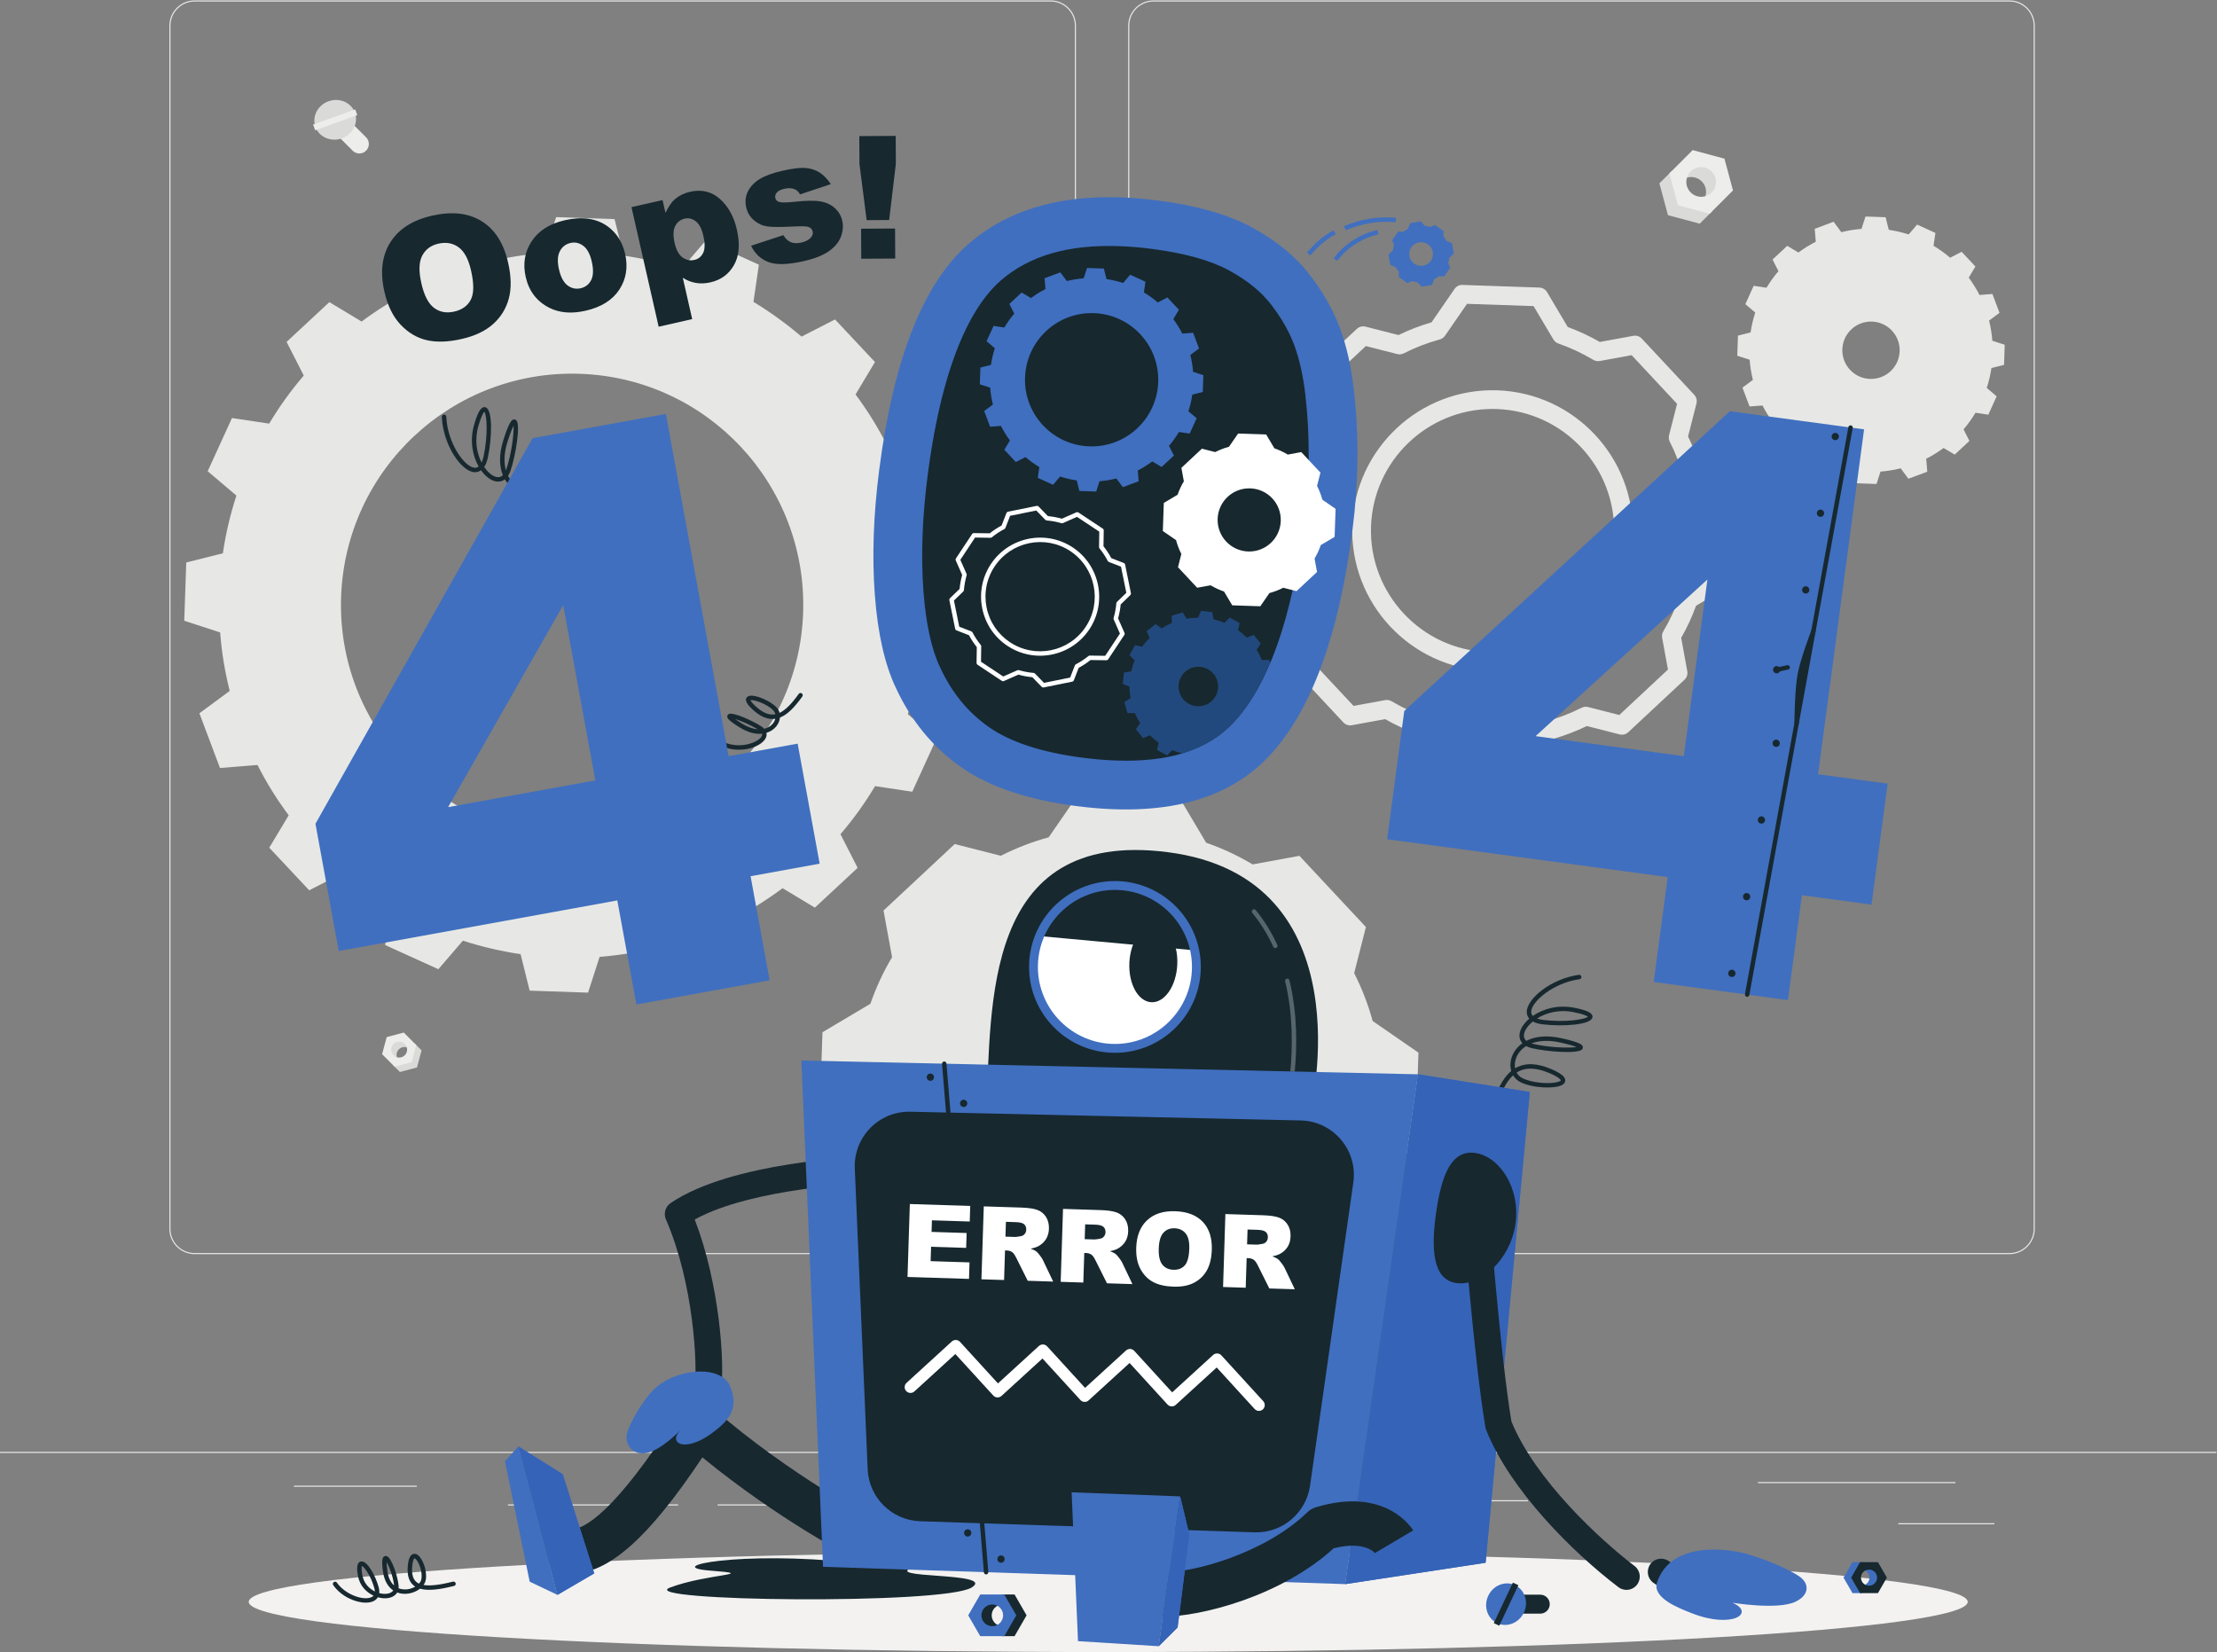 <?xml version="1.0" encoding="UTF-8" standalone="no"?>
<svg
   xmlns:dc="http://purl.org/dc/elements/1.1/"
   xmlns:cc="http://creativecommons.org/ns#"
   xmlns:rdf="http://www.w3.org/1999/02/22-rdf-syntax-ns#"
   xmlns:svg="http://www.w3.org/2000/svg"
   xmlns="http://www.w3.org/2000/svg"
   xmlns:sodipodi="http://sodipodi.sourceforge.net/DTD/sodipodi-0.dtd"
   xmlns:inkscape="http://www.inkscape.org/namespaces/inkscape"
   version="1.1"
   id="svg2"
   xml:space="preserve"
   width="666.667"
   height="496.813"
   viewBox="0 0 666.667 496.813"
   sodipodi:docname="3828536.eps"><rect x="0" y="0" width="666.667" height="496.813" fill="#808080" stroke="none"/><defs
     id="defs6" /><sodipodi:namedview
     pagecolor="#ffffff"
     bordercolor="#666666"
     borderopacity="1"
     objecttolerance="10"
     gridtolerance="10"
     guidetolerance="10"
     inkscape:pageopacity="0"
     inkscape:pageshadow="2"
     inkscape:window-width="640"
     inkscape:window-height="480"
     id="namedview4" /><g
     id="g10"
     inkscape:groupmode="layer"
     inkscape:label="ink_ext_XXXXXX"
     transform="matrix(1.333,0,0,-1.333,0,496.813)"><g
       id="g12"
       transform="scale(0.1)"><path
         d="m 0,449.129 h 5000 v 2.5 H 0 Z"
         style="fill:#e7e8e5;fill-opacity:1;fill-rule:nonzero;stroke:none"
         id="path14" /><path
         d="m 4282.22,290.672 h 216.79 v -2.5 h -216.79 v 2.5"
         style="fill:#e7e8e5;fill-opacity:1;fill-rule:nonzero;stroke:none"
         id="path16" /><path
         d="m 3105.58,340.059 h 341.09 v 2.5 h -341.09 z"
         style="fill:#e7e8e5;fill-opacity:1;fill-rule:nonzero;stroke:none"
         id="path18" /><path
         d="m 3965.86,383.539 h 445.25 v -2.5 h -445.25 v 2.5"
         style="fill:#e7e8e5;fill-opacity:1;fill-rule:nonzero;stroke:none"
         id="path20" /><path
         d="m 1730.14,330.621 h -111.37 v 2.5 h 111.37 v -2.5"
         style="fill:#e7e8e5;fill-opacity:1;fill-rule:nonzero;stroke:none"
         id="path22" /><path
         d="m 1145.85,330.621 h 383.879 v 2.5 H 1145.85 Z"
         style="fill:#e7e8e5;fill-opacity:1;fill-rule:nonzero;stroke:none"
         id="path24" /><path
         d="M 940.02,372.84 H 663.066 v 2.5 H 940.02 v -2.5"
         style="fill:#e7e8e5;fill-opacity:1;fill-rule:nonzero;stroke:none"
         id="path26" /><path
         d="m 439.148,3723.59 c -30.093,0 -54.578,-24.49 -54.578,-54.57 V 954.699 c 0,-30.097 24.485,-54.578 54.578,-54.578 H 2370.14 c 30.08,0 54.57,24.481 54.57,54.578 V 3669.02 c 0,30.08 -24.49,54.57 -54.57,54.57 z M 2370.14,897.621 H 439.148 c -31.472,0 -57.078,25.598 -57.078,57.078 V 3669.02 c 0,31.46 25.606,57.07 57.078,57.07 H 2370.14 c 31.46,0 57.07,-25.61 57.07,-57.07 V 954.699 c 0,-31.48 -25.61,-57.078 -57.07,-57.078"
         style="fill:#e7e8e5;fill-opacity:1;fill-rule:nonzero;stroke:none"
         id="path28" /><path
         d="m 2602.12,3723.59 c -30.09,0 -54.57,-24.49 -54.57,-54.57 V 954.699 c 0,-30.097 24.48,-54.578 54.57,-54.578 h 1930.99 c 30.09,0 54.58,24.481 54.58,54.578 V 3669.02 c 0,30.08 -24.49,54.57 -54.58,54.57 H 2602.12 M 4533.11,897.621 H 2602.12 c -31.47,0 -57.07,25.598 -57.07,57.078 V 3669.02 c 0,31.46 25.6,57.07 57.07,57.07 h 1930.99 c 31.47,0 57.08,-25.61 57.08,-57.07 V 954.699 c 0,-31.48 -25.61,-57.078 -57.08,-57.078"
         style="fill:#e7e8e5;fill-opacity:1;fill-rule:nonzero;stroke:none"
         id="path30" /><path
         d="m 1272.76,1841.12 c -287.78,9.87 -513.127,251.21 -503.272,539 9.875,288.12 251.212,513.45 538.992,503.6 287.78,-9.86 513.14,-251.19 503.26,-539.31 -9.86,-287.8 -251.2,-513.14 -538.98,-503.29 z m 887.97,425.72 4.5,131.4 -80.68,26.36 c -3.32,44.9 -10.82,89.24 -21.51,131.96 l 68.38,50.42 -46.45,123.43 -84.58,-6.81 c -20.16,39.92 -43.85,77.88 -70.41,113.5 l 43.82,73.13 -90.09,96.11 -75.61,-38.72 c -34.06,28.94 -69.97,55.17 -108.4,78.35 l 12.25,83.93 -119.98,54.46 -54.97,-64.43 c -41.88,13.59 -85.27,23.75 -130.16,30.49 l -20.45,82.29 -131.75,4.51 -26.02,-80.68 c -45.26,-3.66 -89.24,-10.84 -131.96,-21.52 l -50.78,68.05 -123.423,-46.12 6.824,-84.59 c -39.922,-20.49 -77.879,-44.18 -113.504,-70.74 l -72.781,43.8 -96.457,-89.72 38.711,-75.95 c -28.926,-33.72 -55.16,-69.98 -78.008,-108.42 l -83.918,12.59 -54.789,-119.95 64.762,-54.99 c -13.578,-41.89 -24.109,-85.62 -30.492,-130.18 l -82.637,-20.76 -4.504,-131.42 81.02,-26.38 c 3.308,-45.24 10.832,-89.24 21.515,-131.95 l -68.371,-50.42 46.449,-123.45 84.582,6.84 c 20.161,-39.91 43.852,-77.88 70.403,-113.51 l -43.821,-73.12 90.09,-96.12 75.61,38.73 c 33.722,-28.94 69.968,-55.18 108.398,-78.36 l -12.598,-83.91 119.977,-54.45 55.322,64.41 c 41.88,-13.59 85.27,-23.76 130.17,-30.5 l 20.44,-82.27 131.75,-4.52 26.03,80.69 c 45.25,3.65 89.23,10.82 131.95,21.51 l 50.43,-68.03 123.42,46.11 -6.47,84.56 c 39.93,20.5 77.54,44.21 113.5,70.76 l 72.79,-43.82 96.45,89.74 -38.7,75.95 c 28.92,33.73 55.16,69.98 78,108.42 l 83.92,-12.6 54.79,119.97 -64.77,54.98 c 13.59,41.87 24.1,85.26 30.49,130.17 l 82.3,20.79"
         style="fill:#e7e8e5;fill-opacity:1;fill-rule:nonzero;stroke:none"
         id="path32" /><path
         d="m 4173.41,2892.7 c -24.38,26.11 -22.98,67.05 3.13,91.43 26.15,24.42 67.09,23.01 91.47,-3.1 24.39,-26.12 22.98,-67.05 -3.16,-91.47 -26.11,-24.38 -67.06,-22.98 -91.44,3.14 z m 236.16,-191.31 33.14,30.95 -13.24,26.09 c 10.14,11.76 19.12,24.4 26.93,37.42 l 28.97,-4.37 18.77,41.42 -22.29,18.97 c 4.82,14.63 8.3,29.67 10.51,44.83 l 28.52,7.16 1.47,45.4 -27.88,8.99 c -1.25,15.36 -3.61,30.51 -7.33,45.54 l 23.46,17.48 -15.98,42.53 -29.12,-2.3 c -6.9,13.52 -15,26.59 -24.3,39.18 l 15.08,25.04 -31.03,33.24 -26.02,-13.34 c -11.93,10.14 -24.4,19.12 -37.42,26.93 l 4.21,28.97 -41.34,18.86 -18.96,-22.29 c -14.74,4.73 -29.77,8.21 -44.93,10.43 l -7.07,28.43 -45.4,1.64 -9.08,-27.96 c -15.28,-1.18 -30.51,-3.62 -45.46,-7.42 l -17.39,23.53 -42.61,-15.89 2.38,-29.2 c -13.52,-6.9 -26.75,-15 -39.18,-24.31 l -25.21,15.09 -33.14,-30.95 13.32,-26.19 c -10.22,-11.83 -19.12,-24.4 -26.93,-37.42 l -28.97,4.39 -18.77,-41.44 22.29,-18.95 c -4.81,-14.65 -8.3,-29.69 -10.51,-44.85 l -28.51,-7.14 -1.48,-45.42 27.89,-8.98 c 1.16,-15.28 3.6,-30.52 7.32,-45.55 l -23.53,-17.38 15.98,-42.54 29.19,2.22 c 6.9,-13.53 15,-26.59 24.31,-39.17 l -15.08,-25.05 31.02,-33.23 26.03,13.33 c 11.92,-10.15 24.39,-19.12 37.42,-26.93 l -4.3,-28.89 41.35,-18.85 19.04,22.2 c 14.73,-4.74 29.69,-8.13 44.93,-10.42 l 7.06,-28.44 45.4,-1.63 9.09,27.96 c 15.27,1.16 30.51,3.6 45.45,7.41 l 17.39,-23.54 42.62,15.89 -2.39,29.21 c 13.52,6.9 26.67,14.91 39.18,24.3 l 25.13,-14.99"
         style="fill:#e7e8e5;fill-opacity:1;fill-rule:nonzero;stroke:none"
         id="path34" /><path
         d="m 2515.37,1018.36 c -136.54,4.68 -243.2,119.31 -238.53,255.46 4.67,136.54 118.91,243.21 255.45,238.54 136.55,-4.68 243.22,-118.92 238.54,-255.46 -4.66,-136.16 -118.92,-243.22 -255.46,-238.54 m 684.52,333.9 -103.41,71.41 -0.06,0.25 c -10.22,37.56 -24.34,73.73 -41.59,107.71 l 26.5,103.98 -150,160.65 -105.59,-19.33 c -32.69,19.51 -67.79,36.05 -104.54,48.82 l -0.26,0.08 -64.2,108.1 -219.64,7.53 -71.42,-103.42 -0.41,-0.1 c -37.53,-10.22 -73.65,-24.31 -107.6,-41.53 l -103.93,26.49 -160.64,-150.01 19.29,-105.37 -0.06,-0.1 c -19.92,-33.06 -36.07,-68.17 -48.84,-104.93 l -108.08,-64.17 -7.53,-219.66 103.51,-71.47 c 10.21,-37.83 23.89,-73.91 41.47,-108.178 l 0.02,-0.043 -26.42,-103.668 150,-160.621 104.93,19.199 c 33.12,-19.578 68.26,-36.149 105.46,-48.93 l 0.09,-0.027 64.09,-107.942 219.65,-7.531 71.37,103.34 c 37.97,10.223 74.15,24.32 108.51,41.59 l 0.03,0.019 103.46,-26.367 160.64,149.989 -19.3,105.402 c 19.92,33.07 36.08,68.188 48.85,104.948 l 0.01,0.02 108.12,64.21 7.52,219.66"
         style="fill:#e7e8e5;fill-opacity:1;fill-rule:nonzero;stroke:none"
         id="path36" /><path
         d="m 3366.9,2804.41 c -146.98,0 -269,-116.95 -274.07,-264.96 -5.18,-151.18 113.6,-278.38 264.79,-283.57 73.25,-2.45 143.11,23.68 196.68,73.77 53.53,50.04 84.39,117.88 86.9,191.01 5.17,151.19 -113.61,278.4 -264.79,283.59 -3.18,0.11 -6.36,0.16 -9.51,0.16 z m 0.38,-590.93 c -3.7,0 -7.39,0.07 -11.11,0.19 -174.46,5.98 -311.53,152.78 -305.55,327.23 5.98,174.45 153.01,311.48 327.23,305.56 174.46,-5.98 311.53,-152.78 305.55,-327.24 -2.89,-84.4 -38.5,-162.69 -100.26,-220.42 -59.11,-55.25 -135.4,-85.32 -215.86,-85.32 z m 155.13,758.47 h 0.1 z m -247.83,-948.12 150.09,-5.15 49.71,71.98 c 2.84,4.12 7.05,7.09 11.88,8.39 27.65,7.44 55.09,17.95 81.55,31.26 l 0.14,0.07 c 4.41,2.17 9.55,2.84 14.58,1.53 l 70.39,-17.92 109.76,102.49 -13.13,71.73 c -0.93,5.06 0.03,10.29 2.68,14.7 14.48,24.03 26.76,50.39 36.51,78.34 1.6,4.96 4.99,9.13 9.4,11.73 l 75.23,44.68 5.15,150.09 -72.04,49.75 c -3.77,2.6 -6.58,6.36 -8.03,10.69 l -0.49,1.69 c -7.53,27.58 -18,54.68 -31.14,80.55 -2.32,4.57 -2.89,9.82 -1.63,14.78 l 18.04,70.78 -102.5,109.78 -71.89,-13.16 c -5.04,-0.93 -10.23,0.02 -14.62,2.64 -25,14.92 -51.4,27.24 -78.46,36.66 -1.53,0.52 -3.08,1.23 -4.41,2.05 -2.92,1.79 -5.35,4.26 -7.09,7.2 l -44.72,75.3 -150.1,5.14 -49.74,-72.04 c -2.96,-4.29 -7.4,-7.31 -12.43,-8.52 -27.77,-7.61 -54.78,-18.05 -80.54,-31.13 -4.57,-2.31 -9.83,-2.9 -14.77,-1.63 l -70.75,18.04 -109.77,-102.51 13.13,-71.73 c 0.82,-4.5 0.16,-9.15 -1.89,-13.24 l -0.95,-1.7 c -14.51,-24.12 -26.81,-50.56 -36.54,-78.59 -1.64,-4.7 -4.89,-8.69 -9.17,-11.23 l -75.28,-44.7 -5.14,-150.09 72.1,-49.79 c 4.11,-2.84 7.08,-7.05 8.38,-11.87 7.77,-28.76 18.24,-56.06 31.1,-81.17 0.74,-1.44 1.32,-2.96 1.71,-4.54 0.85,-3.39 0.85,-6.95 -0.02,-10.33 l -17.98,-70.54 102.5,-109.76 71.38,13.06 c 5.02,0.91 10.18,-0.02 14.55,-2.6 25.45,-15.05 51.98,-27.37 78.87,-36.65 4.86,-1.54 9.07,-4.82 11.75,-9.34 z m 160.9,-47.75 h -0.72 l -173.17,5.93 c -7.19,0.25 -13.76,4.14 -17.43,10.32 l -46.63,78.53 c -24.79,8.99 -49.22,20.33 -72.82,33.78 l -75.07,-13.73 c -7.09,-1.34 -14.32,1.09 -19.23,6.36 l -118.26,126.63 c -4.91,5.26 -6.8,12.65 -5.03,19.63 l 18.88,74.1 c -11.47,23.46 -21.07,48.53 -28.59,74.7 l -75.31,52.01 c -5.92,4.08 -9.35,10.9 -9.11,18.09 l 5.94,173.18 c 0.24,7.18 4.13,13.76 10.32,17.43 l 78.66,46.71 c 9.33,25.53 20.63,49.85 33.7,72.48 l -13.8,75.33 c -1.29,7.07 1.11,14.33 6.36,19.23 l 126.65,118.27 c 5.26,4.92 12.66,6.8 19.63,5.03 l 74.34,-18.96 c 24.06,11.7 49.05,21.34 74.5,28.71 l 51.96,75.26 c 4.09,5.92 10.8,9.58 18.1,9.1 l 173.17,-5.94 c 7.19,-0.24 13.76,-4.13 17.43,-10.32 l 46.72,-78.66 c 24.82,-9.09 49.07,-20.4 72.27,-33.72 l 75.54,13.83 c 7.09,1.29 14.32,-1.1 19.24,-6.35 l 118.25,-126.66 c 4.91,-5.27 6.8,-12.66 5.03,-19.63 l -18.95,-74.37 c 11.71,-24.07 21.34,-49.05 28.71,-74.47 l 75.25,-51.96 c 5.92,-4.08 9.35,-10.91 9.11,-18.1 l -5.93,-173.18 c -0.25,-7.19 -4.14,-13.76 -10.33,-17.43 l -78.69,-46.73 c -9.32,-25.53 -20.62,-49.84 -33.66,-72.43 l 13.79,-75.36 c 1.3,-7.07 -1.1,-14.33 -6.36,-19.23 L 3673.3,2075.24 c -5.26,-4.92 -12.64,-6.81 -19.63,-5.02 l -74.01,18.85 c -24.4,-11.77 -49.52,-21.4 -74.88,-28.7 l -51.92,-75.18 c -3.95,-5.72 -10.45,-9.11 -17.38,-9.11"
         style="fill:#e7e8e5;fill-opacity:1;fill-rule:nonzero;stroke:none"
         id="path38" /><path
         d="m 3834.39,3222.38 -71.74,19.27 -19.26,71.73 28.09,28.08 29.63,-61.36 61.37,-29.63 -28.09,-28.09"
         style="fill:#dadbd8;fill-opacity:1;fill-rule:nonzero;stroke:none"
         id="path40" /><path
         d="m 3838.85,3270.4 c 13.06,13.07 13.06,34.37 -0.01,47.44 -13.06,13.06 -34.27,12.97 -47.34,-0.09 l 35.68,53.52 47.86,-24.19 10.49,-50.28 -46.68,-26.4"
         style="fill:#dadbd8;fill-opacity:1;fill-rule:nonzero;stroke:none"
         id="path42" /><path
         d="m 3861.27,3292.82 c 13.07,13.08 13.07,34.38 0,47.45 -13.07,13.06 -34.27,12.96 -47.34,-0.1 -13.07,-13.07 -13.07,-34.18 0,-47.25 13.07,-13.06 34.27,-13.16 47.34,-0.1 z m -95.45,42.98 52.57,52.57 71.73,-19.26 19.26,-71.73 -52.56,-52.58 -71.74,19.27 -19.26,71.73"
         style="fill:#ededeb;fill-opacity:1;fill-rule:nonzero;stroke:none"
         id="path44" /><path
         d="m 902.211,1308.54 38.492,10.34 10.336,38.48 -15.07,15.07 -15.903,-32.92 -32.925,-15.91 15.07,-15.06"
         style="fill:#dadbd8;fill-opacity:1;fill-rule:nonzero;stroke:none"
         id="path46" /><path
         d="m 899.82,1334.3 c -7.015,7.02 -7.015,18.44 0,25.46 7.012,7.01 18.391,6.96 25.403,-0.05 l -19.145,28.72 -25.683,-12.98 -5.625,-26.98 25.05,-14.17"
         style="fill:#dadbd8;fill-opacity:1;fill-rule:nonzero;stroke:none"
         id="path48" /><path
         d="m 887.781,1346.34 c -7.011,7.01 -7.011,18.44 0.004,25.45 7.012,7.01 18.391,6.96 25.403,-0.05 7.011,-7.01 7.011,-18.34 0,-25.35 -7.012,-7.01 -18.391,-7.06 -25.407,-0.05 z m 51.227,23.07 -28.211,28.2 -38.492,-10.33 -10.34,-38.5 28.211,-28.21 38.492,10.34 10.34,38.5"
         style="fill:#ededeb;fill-opacity:1;fill-rule:nonzero;stroke:none"
         id="path50" /><path
         d="m 763.625,3419 31.949,-31.96 c 8.317,-8.32 21.93,-8.32 30.25,0 8.317,8.32 8.317,21.94 0,30.26 l -31.949,31.94 c -8.32,8.32 -21.934,8.32 -30.25,0 -8.32,-8.32 -8.32,-21.92 0,-30.24"
         style="fill:#ededeb;fill-opacity:1;fill-rule:nonzero;stroke:none"
         id="path52" /><path
         d="m 741.117,3498.57 c 24.621,8.83 51.309,-2.73 59.61,-25.84 8.3,-23.11 -4.93,-49.01 -29.551,-57.85 -24.617,-8.84 -51.305,2.72 -59.606,25.82 -8.3,23.12 4.93,49.02 29.547,57.87"
         style="fill:#dadbd8;fill-opacity:1;fill-rule:nonzero;stroke:none"
         id="path54" /><path
         d="m 706.297,3446.09 4.633,-12.89 95.07,34.14 -4.633,12.89 -95.07,-34.14"
         style="fill:#ededeb;fill-opacity:1;fill-rule:nonzero;stroke:none"
         id="path56" /><path
         d="M 4438.89,113.23 C 4438.89,50.691 3570.83,0 2500,0 1429.18,0 561.109,50.691 561.109,113.23 c 0,62.54 868.071,113.239 1938.891,113.239 1070.83,0 1938.89,-50.699 1938.89,-113.239"
         style="fill:#f3f2f1;fill-opacity:1;fill-rule:nonzero;stroke:none"
         id="path58" /><path
         d="m 950.598,3087.73 c 6.191,-27.24 15.699,-45.66 28.527,-55.25 12.82,-9.61 27.945,-12.41 45.365,-8.44 17.91,4.06 30.45,13.03 37.61,26.92 7.17,13.88 7.32,35.92 0.46,66.09 -5.78,25.39 -15.12,42.79 -28.02,52.18 -12.91,9.38 -28.13,12.08 -45.669,8.09 -16.812,-3.82 -28.953,-12.85 -36.426,-27.05 -7.48,-14.22 -8.097,-35.06 -1.847,-62.54 z m -83.442,-18.58 c -10.011,44.03 -5.543,81.1 13.418,111.23 18.953,30.11 50.336,50.14 94.129,60.1 44.897,10.2 82.227,6.02 111.997,-12.57 29.77,-18.58 49.59,-49.58 59.46,-93.01 7.17,-31.53 7.74,-58.59 1.72,-81.18 -6.02,-22.59 -17.79,-41.79 -35.29,-57.57 -17.51,-15.79 -41.23,-27.07 -71.16,-33.87 -30.42,-6.93 -56.7,-7.81 -78.84,-2.65 -22.137,5.16 -41.785,16.82 -58.945,34.99 -17.157,18.15 -29.321,43 -36.489,74.53"
         style="fill:#17282f;fill-opacity:1;fill-rule:nonzero;stroke:none"
         id="path60" /><path
         d="m 1260.97,3119.39 c 3.95,-17.42 10.41,-29.5 19.36,-36.25 8.95,-6.73 18.76,-8.88 29.44,-6.46 10.79,2.46 18.72,8.59 23.78,18.38 5.07,9.8 5.53,23.77 1.41,41.91 -3.85,16.94 -10.22,28.75 -19.09,35.44 -8.88,6.69 -18.47,8.87 -28.77,6.53 -10.92,-2.48 -18.98,-8.74 -24.18,-18.76 -5.21,-10.01 -5.86,-23.62 -1.95,-40.79 z m -75.04,-17.25 c -6.78,29.81 -2.3,56.66 13.43,80.56 15.72,23.89 40.7,39.73 74.92,47.51 39.14,8.89 71.28,4.27 96.44,-13.88 20.22,-14.63 33.37,-35.31 39.45,-62.05 6.83,-30.07 2.47,-56.96 -13.1,-80.69 -15.57,-23.73 -40.96,-39.59 -76.17,-47.59 -31.4,-7.14 -58.61,-4.95 -81.62,6.6 -28.29,14.33 -46.07,37.52 -53.35,69.54"
         style="fill:#17282f;fill-opacity:1;fill-rule:nonzero;stroke:none"
         id="path62" /><path
         d="m 1521.94,3178.53 c 3.51,-15.46 9.37,-26.19 17.57,-32.2 8.2,-6.01 17.27,-7.87 27.21,-5.62 8.71,1.99 15.19,7.23 19.45,15.75 4.25,8.51 4.43,21.35 0.53,38.53 -3.6,15.83 -9.31,26.75 -17.13,32.78 -7.82,6.03 -16.15,8.03 -24.98,6.03 -9.57,-2.18 -16.69,-7.75 -21.37,-16.66 -4.68,-8.94 -5.11,-21.81 -1.28,-38.61 z m -36.09,-188.58 -61.33,269.77 70.11,15.94 6.56,-28.88 c 6.94,14.33 13.96,24.57 21.08,30.71 9.61,8.24 21.04,13.88 34.29,16.89 26.13,5.94 48.61,0.53 67.44,-16.2 18.84,-16.75 31.61,-39.85 38.3,-69.29 7.39,-32.51 5.24,-59.09 -6.45,-79.75 -11.69,-20.65 -29.43,-33.69 -53.23,-39.1 -11.53,-2.62 -22.5,-3.05 -32.9,-1.28 -10.4,1.77 -20.22,5.65 -29.45,11.68 l 21.21,-93.29 -75.63,-17.2"
         style="fill:#17282f;fill-opacity:1;fill-rule:nonzero;stroke:none"
         id="path64" /><path
         d="m 1694.35,3172.63 72.75,23.89 c 5.07,-8.13 10.8,-13.47 17.19,-16.03 6.38,-2.54 14.18,-2.78 23.38,-0.69 10.05,2.3 17.36,6.21 21.9,11.75 3.57,4.16 4.81,8.63 3.72,13.41 -1.22,5.39 -4.99,8.92 -11.3,10.57 -4.52,1.16 -15.84,1.29 -33.95,0.4 -27.04,-1.39 -46.06,-1.29 -57.06,0.26 -11,1.58 -21.01,6.15 -30.03,13.77 -9.01,7.61 -14.86,17.32 -17.54,29.08 -2.92,12.87 -1.7,24.8 3.66,35.82 5.37,11.01 14.09,20.32 26.17,27.89 12.08,7.58 29.16,13.88 51.24,18.9 23.32,5.3 40.92,7.42 52.84,6.4 11.91,-1.04 22.42,-4.46 31.54,-10.25 9.13,-5.8 17.59,-14.51 25.4,-26.16 l -69.44,-23.14 c -3.26,5.85 -7.37,9.74 -12.33,11.71 -6.79,2.59 -14.35,2.95 -22.69,1.04 -8.46,-1.92 -14.28,-4.82 -17.47,-8.7 -3.18,-3.88 -4.29,-7.97 -3.31,-12.26 1.08,-4.77 4.36,-7.83 9.83,-9.16 5.46,-1.34 16.63,-1.11 33.52,0.67 25.54,2.83 44.96,3.12 58.24,0.86 13.29,-2.26 24.21,-7.33 32.77,-15.17 8.56,-7.85 14.1,-17.35 16.64,-28.51 2.56,-11.27 1.65,-23.01 -2.73,-35.22 -4.39,-12.21 -13.2,-23.13 -26.42,-32.78 -13.22,-9.63 -32.47,-17.34 -57.74,-23.09 -35.7,-8.11 -62.28,-8.79 -79.74,-2.06 -17.47,6.74 -30.48,19.01 -39.04,36.8"
         style="fill:#17282f;fill-opacity:1;fill-rule:nonzero;stroke:none"
         id="path66" /><path
         d="m 1942.5,3211.07 76.61,0.43 0.38,-67.73 -76.61,-0.44 z m -4.01,208.88 82.08,0.46 0.36,-63.03 -15.14,-126.7 -50.76,-0.29 -16.18,126.54 -0.36,63.02"
         style="fill:#17282f;fill-opacity:1;fill-rule:nonzero;stroke:none"
         id="path68" /><path
         d="m 1092.68,2798.14 c -1.69,-1.56 -6.55,-7.85 -13.52,-32.21 -9.2,-32.13 -3.53,-61.44 7.27,-82.46 2.07,4.33 3.51,9.33 4.5,14.02 10.37,49.1 7.35,93.54 1.75,100.65 z m 65.86,-31.51 c -2.59,-4.85 -6.92,-14.84 -13.4,-35.29 -8.59,-27.08 -8.63,-48.84 -3.85,-65.48 l 0.93,2.51 c 11.76,34.38 17.49,81.75 16.32,98.26 z m 71.72,-42.13 c -0.03,0 -5.66,-0.04 -18.27,-23.46 -14.47,-26.85 -18.15,-48.95 -11.28,-67.57 0.84,-2.28 1.84,-4.5 3.01,-6.7 5.34,2.28 9.91,6 13.21,11.04 14,21.41 20.71,65.38 15.5,82.57 -1.07,3.52 -2.16,4.12 -2.17,4.12 z m 56.54,-164.69 -1.8,0.34 c -45.01,17.43 -71.94,34.46 -85.93,54.92 -10.16,-2.04 -21.53,-0.69 -32.32,4.44 -10.48,4.98 -20.56,13.69 -27.8,26.22 -6.76,-5.2 -15.1,-6.63 -24.26,-3.75 -10.16,3.2 -20.73,11.75 -29.52,24.11 -5.59,-4.04 -11.32,-4.64 -15.52,-4.29 -29.73,2.42 -70.017,61.6 -72.908,124.66 -0.125,2.76 2.008,5.1 4.768,5.22 2.7,0.23 5.1,-2 5.22,-4.77 2.74,-59.85 41.1,-113.31 63.73,-115.14 3.67,-0.36 6.74,0.79 9.32,2.79 -13.59,23.83 -20.63,57.82 -10.23,94.12 8.6,30.05 16.19,41.8 25.32,39.62 17.22,-4.28 14.96,-69.71 5.84,-112.88 -2.07,-9.78 -5.05,-16.81 -8.45,-21.83 7.89,-11.65 17.24,-19.49 25.43,-22.07 7.31,-2.29 12.73,-0.35 16.74,3.46 -7.86,19.36 -9.49,45.74 1.18,79.39 14.03,44.28 19.68,45.49 23.06,46.2 2.38,0.5 4.76,-0.28 6.45,-2.2 9.24,-10.43 -1.8,-79.22 -13.44,-113.24 -1.51,-4.43 -3.39,-8.29 -5.57,-11.57 6.21,-12.17 15.35,-20.46 24.93,-25.01 7.68,-3.66 15.56,-4.98 22.73,-4.31 -0.9,1.89 -1.71,3.81 -2.44,5.76 -7.92,21.48 -4.05,46.26 11.85,75.78 10.55,19.58 19.15,28.71 27.07,28.72 h 0.01 c 2.36,0 6.75,-0.87 9.87,-6.62 8.72,-16.09 2.4,-69.19 -14.83,-95.54 -4.06,-6.21 -9.67,-10.91 -16.18,-13.98 13.4,-17.62 38.84,-33.14 79.49,-48.9 2.57,-0.99 3.85,-3.88 2.85,-6.46 -0.76,-1.98 -2.66,-3.19 -4.66,-3.19"
         style="fill:#17282f;fill-opacity:1;fill-rule:nonzero;stroke:none"
         id="path70" /><path
         d="m 1693,2147.49 c 0.56,-1.56 2.79,-5.67 11.66,-13.88 14.87,-13.74 28.38,-19.85 41.31,-18.43 1.07,0.1 2.14,0.26 3.2,0.48 -0.71,3.03 -2.15,5.84 -4.34,8.25 -14.07,15.42 -45,25.18 -51.83,23.58 z M 1658.1,2105 c 3.36,-2.48 8.18,-5.76 15.06,-10.07 13.57,-8.48 25.67,-12.4 36.01,-13.22 -16.58,10.27 -38.25,19.37 -51.07,23.29 z m 8.88,-69.35 c -15.25,0 -31.29,3.47 -45.61,11.88 -2.39,1.41 -3.18,4.46 -1.79,6.85 1.4,2.39 4.47,3.16 6.85,1.78 35.67,-20.94 81.78,-6.33 91.27,8.93 1.1,1.79 2.11,4.06 1.47,6.71 -14.11,-1.5 -31.46,2.24 -51.31,14.66 -25.45,15.9 -27.41,20.63 -27.25,24.42 0.1,2.24 1.37,4.19 3.41,5.23 9.95,5.05 55.05,-15.74 73.85,-28.09 2.46,-1.62 4.54,-3.37 6.22,-5.23 8.31,2.03 14.75,6.32 19.03,11.46 2.93,3.52 4.9,7.37 5.87,11.22 l -2,-0.24 c -15.99,-1.62 -32.03,5.25 -49.11,21.04 -11.74,10.85 -16.3,18.33 -14.78,24.26 0.48,1.88 2.06,5.25 7.18,6.53 13.84,3.44 47.98,-11.11 61.94,-26.41 3.14,-3.44 5.28,-7.49 6.41,-11.84 13.05,6.13 26.85,19.88 43.19,42.71 1.61,2.25 4.73,2.77 6.98,1.16 2.24,-1.6 2.76,-4.73 1.16,-6.98 -18.9,-26.39 -34.65,-41.35 -50.47,-47.46 -0.62,-7.04 -3.53,-14.2 -8.69,-20.4 -5.07,-6.07 -12.46,-11.29 -21.81,-14.11 1,-4.5 0.1,-9.26 -2.8,-13.91 -8.43,-13.58 -32.61,-24.17 -59.21,-24.17"
         style="fill:#17282f;fill-opacity:1;fill-rule:nonzero;stroke:none"
         id="path72" /><path
         d="m 1010.94,1906.13 259.59,455.68 72.43,-395.36 z m 788.48,143.24 -155.82,-28.3 -141.47,772.11 -300.63,-54.61 -489.891,-869.99 52.602,-287.08 628.369,114.15 43.02,-234.81 300.64,54.61 -43.02,234.8 155.82,28.32 -49.62,270.8"
         style="fill:#406fbf;fill-opacity:1;fill-rule:nonzero;stroke:none"
         id="path74" /><path
         d="m 3054.3,2845.7 c -5.81,53.34 -16.47,100.74 -31.97,142.18 -15.49,41.45 -38.79,82.08 -69.9,121.9 -31.1,39.81 -73.45,74.36 -127.04,103.66 -53.6,29.27 -124.34,49.67 -212.22,61.12 -182.92,23.83 -325.52,-8.64 -427.82,-97.4 -102.31,-88.77 -169.62,-258.81 -201.98,-510.12 -13.16,-102.21 -16.42,-196.69 -9.76,-283.45 6.62,-86.74 22.54,-156.52 47.77,-209.32 34.51,-74.19 83.35,-133.44 146.49,-177.72 63.13,-44.28 149.63,-73.6 259.5,-87.92 195.97,-25.52 341.2,12.09 435.69,112.88 94.48,100.78 157.17,271.12 188.05,511.01 13.78,107.01 14.84,211.41 3.19,313.18"
         style="fill:#406fbf;fill-opacity:1;fill-rule:nonzero;stroke:none"
         id="path76" /><path
         d="m 2517.66,2011.28 c -24.05,0.83 -49.65,3 -76.08,6.45 -91.54,11.91 -162.37,35.08 -210.53,68.87 -47.51,33.32 -83.47,77.16 -109.92,134.06 l -0.5,1.03 c -19.22,40.23 -31.78,97.54 -37.34,170.28 -6.05,78.88 -2.96,166.7 9.18,261.03 35.69,277.21 109.41,392.87 164.97,441.07 64.78,56.2 152.21,81.61 267.3,77.66 23.58,-0.8 48.55,-2.91 74.21,-6.25 73.87,-9.62 132.31,-25.97 173.71,-48.57 40.09,-21.92 71.41,-47.11 93.09,-74.86 24.04,-30.76 42.05,-61.94 53.54,-92.68 12.23,-32.71 20.86,-71.6 25.66,-115.58 10.65,-93.09 9.64,-189.54 -2.93,-287.22 -27.73,-215.39 -81.3,-366.73 -159.2,-449.81 -57.79,-61.65 -144.52,-89.61 -265.14,-85.48 h -0.02"
         style="fill:#17282f;fill-opacity:1;fill-rule:nonzero;stroke:none"
         id="path78" /><path
         d="m 2457.41,2720.04 c -82.95,2.84 -147.91,72.4 -145.06,155.36 2.84,83.05 72.41,148 155.36,145.16 82.95,-2.85 147.91,-72.4 145.06,-155.45 -2.84,-82.96 -72.41,-147.91 -155.36,-145.07 z m 255.95,122.71 1.3,37.88 -23.26,7.59 c -0.95,12.94 -3.12,25.73 -6.2,38.04 l 19.71,14.53 -13.38,35.58 -24.39,-1.96 c -5.81,11.5 -12.64,22.45 -20.29,32.71 l 12.63,21.08 -25.97,27.7 -21.79,-11.15 c -9.82,8.34 -20.17,15.89 -31.25,22.57 l 3.53,24.2 -34.58,15.7 -15.84,-18.58 c -12.08,3.92 -24.58,6.85 -37.52,8.79 l -5.9,23.72 -37.97,1.3 -7.5,-23.25 c -13.05,-1.06 -25.73,-3.13 -38.04,-6.2 l -14.64,19.61 -35.57,-13.29 1.96,-24.39 c -11.5,-5.91 -22.45,-12.73 -32.71,-20.39 l -20.98,12.63 -27.81,-25.86 11.16,-21.9 c -8.34,-9.71 -15.9,-20.16 -22.48,-31.25 l -24.19,3.64 -15.79,-34.58 18.66,-15.85 c -3.91,-12.08 -6.95,-24.68 -8.79,-37.52 l -23.82,-5.99 -1.29,-37.88 23.35,-7.6 c 0.95,-13.04 3.12,-25.73 6.2,-38.03 l -19.71,-14.55 13.39,-35.57 24.38,1.96 c 5.81,-11.5 12.64,-22.44 20.3,-32.71 l -12.64,-21.08 25.97,-27.7 21.8,11.16 c 9.72,-8.34 20.16,-15.91 31.24,-22.59 l -3.63,-24.19 34.58,-15.69 15.95,18.56 c 12.07,-3.91 24.58,-6.84 37.52,-8.79 l 5.89,-23.71 37.98,-1.3 7.5,23.26 c 13.04,1.05 25.72,3.11 38.03,6.2 L 2533,2628 l 35.58,13.29 -1.87,24.37 c 11.51,5.91 22.35,12.75 32.72,20.4 l 20.98,-12.63 27.8,25.87 -11.15,21.88 c 8.33,9.73 15.89,20.18 22.48,31.26 l 24.19,-3.64 15.79,34.59 -18.67,15.85 c 3.92,12.07 6.95,24.57 8.79,37.52 l 23.72,5.99"
         style="fill:#406fbf;fill-opacity:1;fill-rule:nonzero;stroke:none"
         id="path80" /><path
         d="m 2697.58,2007.69 -25.53,2.86 -2.83,16.37 c -0.62,0.14 -1.24,0.28 -1.85,0.43 46.9,14.03 85.16,37.09 115.45,69.41 31.53,33.63 59.08,78.44 82.54,134.16 l 4.99,-17.34 -14,-8.88 c 1.47,-8.48 2.22,-17.17 2.27,-25.95 l 15.35,-6.25 -2.74,-25.54 -16.48,-2.83 c -1.93,-8.36 -4.44,-16.58 -7.76,-24.77 l 11.77,-11.64 -12.35,-22.51 -16.15,3.59 c -5.16,-7.2 -10.77,-13.79 -16.83,-19.9 l 6.5,-15.32 -20.1,-16.05 -13.47,9.59 c -7.42,-4.66 -15.16,-8.6 -23.12,-11.96 l 0.02,-16.61 -24.59,-7.24 -8.88,14.11 c -8.59,-1.46 -17.28,-2.33 -25.94,-2.38 l -6.27,-15.35"
         style="fill:#406fbf;fill-opacity:1;fill-rule:nonzero;stroke:none"
         id="path82" /><path
         d="m 2632.69,2022.89 -22.51,12.36 3.71,16.27 c -7.2,5.03 -13.79,10.65 -19.9,16.7 l -15.44,-6.49 -16.05,20.1 9.6,13.59 c -4.67,7.3 -8.61,15.04 -11.97,23 l -16.62,-0.02 -7.23,24.71 14.12,8.87 c -1.47,8.48 -2.34,17.17 -2.28,25.83 l -15.34,6.38 2.74,25.53 16.36,2.71 c 1.93,8.48 4.55,16.7 7.88,24.9 l -11.77,11.64 12.35,22.51 16.14,-3.6 c 5.05,7.2 10.77,13.79 16.72,19.91 l -6.38,15.32 19.97,16.05 13.6,-9.6 c 7.42,4.66 15.16,8.61 23.12,11.96 l -0.14,16.63 24.71,7.22 8.88,-14.11 c 8.59,1.47 17.16,2.34 25.94,2.39 l 6.26,15.34 25.53,-2.86 2.84,-16.35 c 8.36,-1.93 16.7,-4.44 24.77,-7.87 l 11.76,11.88 22.51,-12.35 -3.72,-16.27 c 7.21,-5.04 13.8,-10.65 19.91,-16.71 l 15.32,6.38 16.05,-19.98 -9.48,-13.6 c 4.67,-7.29 8.61,-15.04 11.96,-23.11 l 16.62,0.13 2.13,-7.36 c -23.46,-55.72 -51.01,-100.53 -82.54,-134.16 -30.29,-32.32 -68.55,-55.38 -115.45,-69.41 -7.74,1.86 -15.45,4.24 -22.93,7.31 l -11.75,-11.77 m 70.64,200.03 c -15.73,0 -30.96,-8.34 -39.07,-23.11 -11.86,-21.6 -4.01,-48.77 17.58,-60.64 6.8,-3.73 14.14,-5.5 21.39,-5.5 15.79,0 31.13,8.4 39.26,23.21 11.85,21.59 3.89,48.66 -17.71,60.51 -6.82,3.75 -14.19,5.53 -21.45,5.53"
         style="fill:#22497d;fill-opacity:1;fill-rule:nonzero;stroke:none"
         id="path84" /><path
         d="m 2815.59,2482.88 c -39.36,1.35 -70.1,34.39 -68.76,73.63 1.35,39.36 34.28,70.11 73.63,68.76 39.36,-1.34 70.11,-34.27 68.76,-73.64 -1.34,-39.24 -34.28,-70.1 -73.63,-68.75 z m 197.31,96.24 -29.81,20.59 -0.02,0.07 c -2.95,10.83 -7.02,21.26 -11.99,31.05 l 7.64,29.97 -43.23,46.3 -30.44,-5.57 c -9.42,5.63 -19.54,10.39 -30.13,14.08 l -0.08,0.02 -18.5,31.16 -63.32,2.17 -20.58,-29.81 -0.12,-0.03 c -10.82,-2.95 -21.23,-7.01 -31.01,-11.97 l -29.96,7.64 -46.31,-43.25 5.57,-30.37 -0.02,-0.03 c -5.74,-9.53 -10.4,-19.65 -14.08,-30.24 l -31.15,-18.5 -2.17,-63.32 29.83,-20.59 c 2.95,-10.91 6.89,-21.31 11.96,-31.19 v -0.01 l -7.61,-29.88 43.23,-46.31 30.25,5.54 c 9.54,-5.64 19.67,-10.42 30.4,-14.1 l 0.02,-0.01 18.48,-31.11 63.31,-2.17 20.57,29.78 c 10.95,2.95 21.37,7.02 31.28,12 h 0.01 l 29.82,-7.6 46.3,43.23 -5.56,30.38 c 5.74,9.53 10.4,19.66 14.08,30.26 v 0 l 31.17,18.51 2.17,63.31"
         style="fill:#ffffff;fill-opacity:1;fill-rule:nonzero;stroke:none"
         id="path86" /><path
         d="m 3179.54,3149.24 c -2.6,14.56 7.11,28.45 21.63,31.05 14.56,2.6 28.44,-7.07 31.04,-21.63 2.61,-14.55 -7.06,-28.43 -21.62,-31.04 -14.52,-2.6 -28.44,7.07 -31.05,21.62 z m 50.88,-64.86 5.22,12.55 0.02,0.02 c 3.74,1.94 7.25,4.25 10.46,6.85 l 11.6,-0.45 13.6,19.53 -4.44,10.73 c 1.32,3.91 2.28,7.99 2.79,12.18 l 0.01,0.03 9.98,9.25 -4.19,23.42 -12.57,5.2 -0.02,0.04 c -1.93,3.74 -4.24,7.25 -6.84,10.45 l 0.45,11.6 -19.53,13.6 -10.71,-4.44 -0.01,0.01 c -3.95,1.36 -8.04,2.27 -12.22,2.78 l -9.24,9.98 -23.42,-4.18 -5.22,-12.58 c -3.77,-1.93 -7.28,-4.21 -10.51,-6.85 v 0 l -11.57,0.44 -13.6,-19.52 4.42,-10.66 c -1.32,-3.96 -2.28,-8.05 -2.79,-12.28 v -0.01 l -9.97,-9.24 4.19,-23.42 12.56,-5.2 c 1.94,-3.79 4.26,-7.3 6.86,-10.54 l 0.01,-0.01 -0.44,-11.54 19.52,-13.6 10.71,4.43 c 3.96,-1.36 8.04,-2.27 12.22,-2.78 h 0.01 l 9.25,-9.98 23.41,4.19"
         style="fill:#406fbf;fill-opacity:1;fill-rule:nonzero;stroke:none"
         id="path88" /><path
         d="m 2956.07,3150.72 -7.63,6.45 c 13.27,15.72 32.1,35.64 60.08,50.29 l 4.63,-8.87 c -29.82,-15.6 -48.92,-38.22 -57.08,-47.87"
         style="fill:#406fbf;fill-opacity:1;fill-rule:nonzero;stroke:none"
         id="path90" /><path
         d="m 3035.91,3207.6 -3.95,9.2 c 37.83,16.2 77.35,22.52 117.39,18.8 l -0.93,-9.96 c -38.4,3.66 -76.24,-2.48 -112.51,-18.04"
         style="fill:#406fbf;fill-opacity:1;fill-rule:nonzero;stroke:none"
         id="path92" /><path
         d="m 3017.03,3138.42 -8.27,5.62 c 20.54,30.17 61.13,56.44 98.72,63.89 l 1.94,-9.8 c -35.22,-7 -73.21,-31.55 -92.39,-59.71"
         style="fill:#406fbf;fill-opacity:1;fill-rule:nonzero;stroke:none"
         id="path94" /><path
         d="m 2243.66,2448.98 c -18.18,-27.44 -24.59,-60.32 -18.03,-92.58 6.55,-32.26 25.27,-60.04 52.71,-78.23 56.66,-37.53 133.29,-22.01 170.81,34.62 37.54,56.64 22.01,133.3 -34.62,170.87 -56.62,37.53 -133.27,21.98 -170.87,-34.68 z m 102.58,-201.28 c -25.28,0 -50.82,7.15 -73.43,22.13 -29.66,19.66 -49.9,49.7 -56.98,84.58 -7.09,34.88 -0.16,70.42 19.49,100.09 h 0.01 c 40.65,61.25 123.52,78.07 184.72,37.5 61.23,-40.62 78.02,-123.49 37.44,-184.73 -25.6,-38.64 -68.04,-59.57 -111.25,-59.57 z m -49.18,-32.36 1.41,-0.2 c 10.71,-3.15 21.85,-5.23 33.11,-6.16 1.21,-0.1 2.34,-0.64 3.18,-1.51 l 20.35,-20.98 59.02,11.97 10.6,27.32 c 0.44,1.13 1.28,2.07 2.35,2.63 10.03,5.22 19.5,11.44 28.15,18.5 0.91,0.75 1.94,1.25 3.24,1.13 l 34.7,-0.53 33.27,50.2 -14.04,31.83 c -0.48,1.08 -0.55,2.29 -0.22,3.42 3.16,10.91 5.23,22.05 6.15,33.11 0.1,1.21 0.63,2.33 1.5,3.18 l 21,20.36 -11.97,59.01 -27.27,10.58 c -1.16,0.45 -2.11,1.31 -2.66,2.42 -5.2,10 -11.43,19.44 -18.51,28.06 -0.75,0.92 -1.16,2.07 -1.14,3.25 l 0.53,34.74 -50.19,33.27 -31.76,-14.01 c -1.08,-0.46 -2.28,-0.54 -3.41,-0.23 -10.84,3.15 -22.02,5.22 -33.23,6.16 -1.21,0.1 -2.33,0.64 -3.17,1.5 l -20.34,20.96 -59.01,-11.97 -10.57,-27.27 c -0.44,-1.13 -1.28,-2.07 -2.36,-2.62 -9.96,-5.19 -19.44,-11.43 -28.17,-18.55 -0.91,-0.74 -2.13,-1.27 -3.25,-1.14 l -34.7,0.54 -33.26,-50.21 14.02,-31.78 c 0.6,-1.37 0.56,-2.93 -0.1,-4.26 -2.82,-9.99 -4.89,-21.15 -5.83,-32.34 -0.1,-1.2 -0.63,-2.32 -1.5,-3.17 l -20.98,-20.35 11.96,-59.02 27.26,-10.56 c 1.22,-0.47 2.2,-1.4 2.74,-2.57 5.18,-9.92 11.39,-19.34 18.43,-27.91 0.75,-0.92 1.17,-2.09 1.15,-3.27 l -0.53,-34.72 50.2,-33.28 31.83,14.04 z m 56.37,-39.29 c -1.34,0 -2.64,0.53 -3.59,1.52 l -20.97,21.61 c -10.68,1.01 -21.24,2.97 -31.45,5.86 l -32.68,-14.41 c -1.55,-0.72 -3.35,-0.53 -4.78,0.4 l -54.75,36.3 c -1.42,0.94 -2.26,2.53 -2.24,4.24 l 0.55,35.64 c -6.65,8.28 -12.59,17.26 -17.67,26.77 l -28.05,10.87 c -1.58,0.62 -2.75,2 -3.09,3.67 l -13.05,64.37 c -0.34,1.67 0.2,3.4 1.42,4.59 l 21.61,20.96 c 1,10.62 2.96,21.2 5.84,31.49 l -14.4,32.64 c -0.69,1.56 -0.53,3.36 0.41,4.78 l 36.29,54.76 c 0.94,1.42 2.27,2.3 4.25,2.24 l 35.61,-0.55 c 8.36,6.68 17.36,12.61 26.79,17.65 l 10.88,28.06 c 0.62,1.59 2,2.76 3.67,3.1 l 64.37,13.05 c 1.68,0.33 3.4,-0.2 4.59,-1.41 l 20.94,-21.59 c 10.64,-1 21.23,-2.97 31.53,-5.85 l 32.63,14.38 c 1.55,0.69 3.35,0.53 4.78,-0.41 l 54.75,-36.29 c 1.42,-0.94 2.26,-2.54 2.23,-4.25 l -0.54,-35.65 c 6.66,-8.29 12.58,-17.27 17.64,-26.75 l 28.07,-10.89 c 1.6,-0.61 2.76,-1.99 3.1,-3.66 l 13.05,-64.37 c 0.34,-1.67 -0.2,-3.4 -1.42,-4.59 l -21.62,-20.97 c -0.99,-10.51 -2.95,-21.06 -5.85,-31.44 l 14.41,-32.68 c 0.69,-1.56 0.54,-3.37 -0.4,-4.79 L 2500,2239.71 c -0.94,-1.42 -2.44,-2.13 -4.24,-2.24 l -35.63,0.54 c -8.3,-6.62 -17.29,-12.53 -26.76,-17.59 l -10.9,-28.12 c -0.62,-1.6 -2.01,-2.76 -3.67,-3.1 l -64.38,-13.06 -0.99,-0.09"
         style="fill:#ffffff;fill-opacity:1;fill-rule:nonzero;stroke:none"
         id="path96" /><path
         d="m 3464.08,2066.3 387.58,353.28 -53.16,-398.42 z m 794.18,-107.18 -156.94,21.18 103.8,778.09 -302.81,40.86 -734.53,-676.26 -38.6,-289.3 632.92,-85.42 -31.57,-236.62 302.82,-40.86 31.56,236.61 156.95,-21.17 36.4,272.89"
         style="fill:#406fbf;fill-opacity:1;fill-rule:nonzero;stroke:none"
         id="path98" /><path
         d="m 3941.34,1478.2 -0.91,0.08 c -2.71,0.5 -4.51,3.11 -4.01,5.82 l 233.26,1279.3 c 0.49,2.71 3.12,4.4 5.81,4.02 2.72,-0.49 4.52,-3.1 4.02,-5.82 L 3946.25,1482.31 c -0.44,-2.42 -2.54,-4.11 -4.91,-4.11"
         style="fill:#17282f;fill-opacity:1;fill-rule:nonzero;stroke:none"
         id="path100" /><path
         d="m 4148.31,2741.91 c -0.15,-4.52 -3.94,-8.05 -8.47,-7.91 -4.52,0.16 -8.06,3.96 -7.91,8.48 0.16,4.52 3.95,8.07 8.47,7.91 4.53,-0.16 8.07,-3.94 7.91,-8.48"
         style="fill:#17282f;fill-opacity:1;fill-rule:nonzero;stroke:none"
         id="path102" /><path
         d="m 4114.99,2568.91 c -0.16,-4.52 -3.95,-8.06 -8.47,-7.91 -4.53,0.15 -8.07,3.95 -7.91,8.47 0.15,4.52 3.95,8.07 8.47,7.91 4.52,-0.15 8.06,-3.95 7.91,-8.47"
         style="fill:#17282f;fill-opacity:1;fill-rule:nonzero;stroke:none"
         id="path104" /><path
         d="m 4081.66,2395.9 c -0.15,-4.52 -3.95,-8.06 -8.47,-7.91 -4.52,0.16 -8.06,3.95 -7.91,8.48 0.16,4.52 3.95,8.06 8.47,7.91 4.53,-0.16 8.07,-3.96 7.91,-8.48"
         style="fill:#17282f;fill-opacity:1;fill-rule:nonzero;stroke:none"
         id="path106" /><path
         d="m 4016.13,2215.8 c -0.15,-4.52 -3.94,-8.06 -8.47,-7.91 -4.52,0.16 -8.06,3.95 -7.91,8.47 0.16,4.52 3.95,8.06 8.47,7.91 4.53,-0.16 8.07,-3.95 7.91,-8.47"
         style="fill:#17282f;fill-opacity:1;fill-rule:nonzero;stroke:none"
         id="path108" /><path
         d="m 4015.01,2049.88 c -0.15,-4.52 -3.94,-8.05 -8.47,-7.91 -4.52,0.16 -8.06,3.96 -7.9,8.48 0.15,4.52 3.94,8.07 8.46,7.91 4.53,-0.16 8.07,-3.95 7.91,-8.48"
         style="fill:#17282f;fill-opacity:1;fill-rule:nonzero;stroke:none"
         id="path110" /><path
         d="m 3981.69,1876.88 c -0.16,-4.53 -3.95,-8.06 -8.47,-7.91 -4.52,0.15 -8.07,3.95 -7.91,8.47 0.15,4.52 3.95,8.06 8.47,7.91 4.52,-0.15 8.06,-3.95 7.91,-8.47"
         style="fill:#17282f;fill-opacity:1;fill-rule:nonzero;stroke:none"
         id="path112" /><path
         d="m 3948.36,1703.87 c -0.15,-4.52 -3.94,-8.07 -8.46,-7.91 -4.53,0.15 -8.07,3.95 -7.92,8.47 0.16,4.53 3.95,8.06 8.47,7.91 4.53,-0.15 8.07,-3.95 7.91,-8.47"
         style="fill:#17282f;fill-opacity:1;fill-rule:nonzero;stroke:none"
         id="path114" /><path
         d="m 3915.04,1530.86 c -0.15,-4.52 -3.95,-8.07 -8.47,-7.91 -4.52,0.16 -8.06,3.96 -7.91,8.48 0.16,4.52 3.95,8.05 8.47,7.91 4.52,-0.16 8.07,-3.96 7.91,-8.48"
         style="fill:#17282f;fill-opacity:1;fill-rule:nonzero;stroke:none"
         id="path116" /><path
         d="m 4007.94,2211.08 c -2.31,0 -4.38,1.6 -4.88,3.95 -0.58,2.7 1.13,5.35 3.83,5.94 l 24.84,5.33 c 2.74,0.54 5.36,-1.13 5.94,-3.85 0.58,-2.69 -1.14,-5.35 -3.84,-5.94 l -24.84,-5.33 -1.05,-0.1"
         style="fill:#17282f;fill-opacity:1;fill-rule:nonzero;stroke:none"
         id="path118" /><path
         d="m 4090.85,2303.2 c 0,0 -22.38,-58.29 -29.91,-93.6 -7.54,-35.32 -7.99,-114.25 -7.99,-114.25"
         style="fill:#17282f;fill-opacity:1;fill-rule:nonzero;stroke:none"
         id="path120" /><path
         d="m 4052.95,2090.35 h -0.03 c -2.76,0.02 -4.99,2.27 -4.97,5.03 0.02,3.24 0.54,79.85 8.1,115.27 7.53,35.29 29.21,91.95 30.13,94.35 0.99,2.57 3.87,3.85 6.46,2.87 2.58,-0.98 3.87,-3.88 2.88,-6.45 -0.23,-0.59 -22.33,-58.34 -29.69,-92.86 -7.34,-34.43 -7.88,-112.46 -7.88,-113.24 -0.02,-2.75 -2.25,-4.97 -5,-4.97"
         style="fill:#17282f;fill-opacity:1;fill-rule:nonzero;stroke:none"
         id="path122" /><path
         d="m 2224.52,1227.21 c 13.89,224.02 -11.66,631.26 409.44,577.35 451.36,-57.77 322.23,-585.56 322.23,-585.56 l -731.67,8.21"
         style="fill:#17282f;fill-opacity:1;fill-rule:nonzero;stroke:none"
         id="path124" /><path
         d="m 2698.89,1545.62 c 0,-101.49 -82.27,-183.75 -183.75,-183.75 -101.49,0 -183.76,82.26 -183.76,183.75 0,101.48 82.27,183.75 183.76,183.75 101.48,0 183.75,-82.27 183.75,-183.75"
         style="fill:#ffffff;fill-opacity:1;fill-rule:nonzero;stroke:none"
         id="path126" /><path
         d="m 2539.27,1729.07 c -87.03,14.88 -180.1,-49.28 -189.27,-114.28 l 345.07,-31.73 c -12.16,74.09 -86.74,134.23 -155.8,146.01"
         style="fill:#17282f;fill-opacity:1;fill-rule:nonzero;stroke:none"
         id="path128" /><path
         d="m 2655.76,1550.19 c -2.47,-48.04 -28.65,-85.75 -58.48,-84.21 -29.83,1.53 -52.01,41.72 -49.54,89.75 2.46,48.04 28.64,85.75 58.47,84.21 29.83,-1.52 52.02,-41.71 49.55,-89.75"
         style="fill:#17282f;fill-opacity:1;fill-rule:nonzero;stroke:none"
         id="path130" /><path
         d="m 2515.14,1719.37 c -95.81,0 -173.76,-77.94 -173.76,-173.75 0,-95.81 77.95,-173.75 173.76,-173.75 95.8,0 173.75,77.94 173.75,173.75 0,95.81 -77.95,173.75 -173.75,173.75 z m 0,-367.5 c -106.84,0 -193.76,86.91 -193.76,193.75 0,106.83 86.92,193.75 193.76,193.75 106.83,0 193.75,-86.92 193.75,-193.75 0,-106.84 -86.92,-193.75 -193.75,-193.75"
         style="fill:#406fbf;fill-opacity:1;fill-rule:nonzero;stroke:none"
         id="path132" /><path
         d="m 2920.76,1309.61 -10.01,0.22 c 5.08,52.43 6.59,127.59 -11.66,203.22 -0.65,2.68 1,5.38 3.68,6.03 0.38,0.09 0.76,0.13 1.13,0.13 2.26,0 4.35,-1.51 4.9,-3.82 18.48,-76.5 17.06,-152.51 11.96,-205.78"
         style="fill:#57666b;fill-opacity:1;fill-rule:nonzero;stroke:none"
         id="path134" /><path
         d="m 2876.98,1588.03 c -1.9,0 -3.71,1.08 -4.55,2.92 -12.86,28.05 -28.81,53.82 -47.42,76.57 -1.74,2.14 -1.43,5.28 0.71,7.03 0.93,0.77 2.05,1.14 3.17,1.14 1.44,0 2.88,-0.63 3.87,-1.84 19.14,-23.41 35.55,-49.9 48.76,-78.74 1.16,-2.51 0.05,-5.48 -2.46,-6.62 l -2.08,-0.46"
         style="fill:#57666b;fill-opacity:1;fill-rule:nonzero;stroke:none"
         id="path136" /><path
         d="m 1287.35,176.441 c -1.25,0 -2.48,0.008 -3.72,0.039 -27.61,0.77 -49.37,23.762 -48.61,51.36 0.75,27.601 23.49,48.949 51.35,48.609 l 0.96,-0.008 c 28.89,0 98.39,35.09 243.78,264.289 7.82,12.309 20.61,20.598 35.04,22.7 14.45,2.05 29.05,-2.231 40.05,-11.801 179.41,-156.418 369.53,-253.797 371.43,-254.758 24.62,-12.5 34.44,-42.601 21.95,-67.211 -12.5,-24.621 -42.59,-34.469 -67.2,-21.961 -7.55,3.821 -173.73,88.793 -347.98,231.461 C 1462.54,255.969 1372.11,176.441 1287.35,176.441"
         style="fill:#17282f;fill-opacity:1;fill-rule:nonzero;stroke:none"
         id="path138" /><path
         d="m 1596.7,560.621 c -1.41,0 -2.84,0.09 -4.28,0.301 -16.4,2.34 -27.8,17.539 -25.45,33.937 7.11,49.77 -1.71,236.262 -64.75,381.262 -5.75,13.219 -1.29,28.649 10.62,36.759 136.98,93.35 428.76,104.51 441.12,104.94 16.47,0.36 30.44,-12.38 31.02,-28.93 0.58,-16.56 -12.38,-30.45 -28.93,-31.03 -2.71,-0.1 -257.8,-9.88 -388.88,-82.02 55.84,-144.379 68.49,-324.36 59.19,-389.469 -2.14,-14.961 -14.97,-25.75 -29.66,-25.75"
         style="fill:#17282f;fill-opacity:1;fill-rule:nonzero;stroke:none"
         id="path140" /><path
         d="m 1647.1,599.449 c -19.96,47.063 -109.88,41.723 -162.68,1.391 -28.22,-21.551 -66.41,-86.41 -70.43,-109.91 -4.01,-23.508 12.28,-44.809 40.24,-42.379 34.47,2.98 81.81,53.078 81.81,53.078 -31.49,-30.879 9.14,-52.66 69.77,-8.02 33.63,24.782 63.63,53.153 41.29,105.84"
         style="fill:#406fbf;fill-opacity:1;fill-rule:nonzero;stroke:none"
         id="path142" /><path
         d="m 3467.27,1429.22 c 4.5,-1.68 9.61,-2.67 14.37,-3.23 49.82,-5.9 93.82,1.07 100.4,7.28 -1.7,1.54 -8.41,5.82 -33.29,10.58 -32.83,6.25 -61.51,-1.98 -81.48,-14.63 m -12.62,-56.22 2.59,-0.7 c 35.3,-8.65 82.98,-10.12 99.33,-7.44 -5.07,2.14 -15.41,5.56 -36.36,10.18 -27.73,6.11 -49.41,4.21 -65.56,-2.04 m -33.34,-65.68 c 2.76,-5.12 6.87,-9.34 12.2,-12.17 22.56,-12.01 66.96,-14.76 83.61,-8.04 3.41,1.38 3.92,2.52 3.92,2.53 0,0.03 -0.55,5.62 -25.01,16.09 -28.03,11.99 -50.39,13.67 -68.31,5.18 -2.19,-1.05 -4.33,-2.24 -6.41,-3.59 m -54.25,-93.32 -1.39,0.2 c -2.65,0.76 -4.18,3.54 -3.42,6.18 13.32,46.4 27.87,74.75 47,90.51 -2.93,9.96 -2.6,21.4 1.53,32.59 4.02,10.89 11.79,21.71 23.61,30.05 -5.79,6.26 -7.94,14.45 -5.9,23.81 2.27,10.41 9.84,21.7 21.36,31.57 -4.52,5.2 -5.63,10.88 -5.67,15.07 -0.25,29.83 55.08,75.26 117.63,83.79 2.74,0.51 5.26,-1.53 5.63,-4.27 0.37,-2.74 -1.55,-5.26 -4.29,-5.63 -59.37,-8.1 -109.16,-51.09 -108.97,-73.8 0.03,-3.68 1.4,-6.64 3.62,-9.03 22.52,15.67 55.75,25.75 92.82,18.63 30.7,-5.87 43.18,-12.35 41.73,-21.67 -2.72,-17.53 -68.09,-21.15 -111.9,-15.93 -9.92,1.18 -17.19,3.52 -22.5,6.45 -10.89,-8.91 -17.86,-18.91 -19.69,-27.3 -1.63,-7.5 0.79,-12.72 4.95,-16.36 18.57,9.57 44.7,13.57 79.16,5.95 45.37,-10.01 47.07,-15.54 48.08,-18.83 0.73,-2.36 0.14,-4.77 -1.61,-6.62 -9.56,-10.13 -79.06,-5.33 -113.98,3.23 -4.54,1.11 -8.56,2.63 -12.02,4.51 -11.58,-7.28 -19.01,-17.13 -22.68,-27.08 -2.94,-7.98 -3.61,-15.93 -2.25,-23.03 1.8,1.08 3.63,2.05 5.51,2.95 20.69,9.82 45.72,8.18 76.54,-5.01 20.45,-8.76 30.31,-16.5 31.03,-24.39 0.22,-2.34 -0.24,-6.8 -5.7,-10.42 -15.25,-10.13 -68.7,-8.6 -96.49,6.2 -6.55,3.5 -11.74,8.65 -15.38,14.86 -16.35,-14.93 -29.53,-41.66 -41.56,-83.55 -0.63,-2.2 -2.63,-3.63 -4.8,-3.63"
         style="fill:#17282f;fill-opacity:1;fill-rule:nonzero;stroke:none"
         id="path144" /><path
         d="m 2065.28,193.141 c 6.58,2.101 4.38,8.461 -2.98,8.461 h -135.39 c -257.81,27.308 -437.94,-9.293 -324.43,-17.911 113.5,-8.632 -8,-6.82 -90.89,-38.171 -82.88,-31.36 616.54,-39.27 680.16,0 58.67,36.199 -217.83,18.339 -126.47,47.621"
         style="fill:#17282f;fill-opacity:1;fill-rule:nonzero;stroke:none"
         id="path146" /><path
         d="M 3034.69,153.23 1856.67,192.289 1807.78,1334.5 3198.89,1303.39 3034.69,153.23"
         style="fill:#406fbf;fill-opacity:1;fill-rule:nonzero;stroke:none"
         id="path148" /><path
         d="m 2224.52,175.09 c -2.58,0 -4.77,1.969 -4.98,4.59 l -94.44,1147.21 c -0.22,2.75 1.82,5.16 4.58,5.39 2.82,0.15 5.17,-1.82 5.39,-4.57 L 2229.51,180.5 c 0.22,-2.758 -1.82,-5.168 -4.58,-5.391 l -0.41,-0.019"
         style="fill:#17282f;fill-opacity:1;fill-rule:nonzero;stroke:none"
         id="path150" /><path
         d="m 3034.69,153.23 316.62,48.211 99.73,1062.099 -252.15,39.85 -164.2,-1150.16"
         style="fill:#406fbf;fill-opacity:1;fill-rule:nonzero;stroke:none"
         id="path152" /><path
         d="m 3034.69,153.23 12.37,86.641 c 1.36,0.039 2.7,0.059 4,0.059 38.06,0 51.32,-17.25 52.05,-18.258 -0.82,1.129 -1.15,1.828 -1.15,1.828 l 86.08,50.891 c -1.88,3.179 -37.5,61.25 -126.73,65.347 l 137.58,963.652 252.15,-39.85 -34.13,-363.419 -0.23,-2.5 -41.88,-445.992 -0.23,-2.5 -10.01,-106.57 -0.23,-2.5 -13.02,-138.618 -316.62,-48.211"
         style="fill:#3563b7;fill-opacity:1;fill-rule:nonzero;stroke:none"
         id="path154" /><path
         d="m 1957.34,412.449 -29.04,678.631 c -3.03,70.82 54.44,129.49 125.32,127.9 l 880.59,-19.69 c 73.53,-1.65 129.1,-67.19 118.71,-140 l -97.63,-683.919 c -8.85,-61.98 -62.95,-107.351 -125.52,-105.281 l -753.91,24.988 c -64.12,2.133 -115.77,53.293 -118.52,117.371"
         style="fill:#17282f;fill-opacity:1;fill-rule:nonzero;stroke:none"
         id="path156" /><path
         d="m 2052.47,1010.73 136.24,-4.33 -1.12,-35.13 -85.29,2.71 -0.83,-26.14 79.12,-2.52 -1.07,-33.55 -79.12,2.511 -1.03,-32.429 87.76,-2.801 -1.19,-37.25 -138.7,4.41 5.23,164.519"
         style="fill:#ffffff;fill-opacity:1;fill-rule:nonzero;stroke:none"
         id="path158" /><path
         d="m 2268.18,937.141 21.43,-0.68 c 2.32,-0.07 6.83,0.527 13.54,1.809 3.39,0.57 6.19,2.199 8.41,4.902 2.22,2.699 3.39,5.848 3.5,9.437 0.17,5.313 -1.38,9.442 -4.66,12.391 -3.27,2.949 -9.55,4.582 -18.83,4.871 l -22.33,0.719 z M 2214,840.91 l 5.24,164.52 84.72,-2.7 c 15.72,-0.5 27.68,-2.23 35.9,-5.191 8.22,-2.949 14.75,-8.16 19.61,-15.617 4.86,-7.461 7.12,-16.422 6.78,-26.891 -0.29,-9.133 -2.49,-16.941 -6.59,-23.441 -4.1,-6.5 -9.62,-11.699 -16.57,-15.59 -4.42,-2.48 -10.44,-4.469 -18.06,-5.949 5.99,-2.219 10.34,-4.379 13.04,-6.481 1.83,-1.41 4.45,-4.379 7.86,-8.91 3.41,-4.531 5.68,-8.012 6.79,-10.449 l 23.11,-48.461 -57.45,1.84 -25.57,51.14 c -3.24,6.61 -6.17,10.942 -8.8,12.969 -3.59,2.66 -7.7,4.063 -12.34,4.211 l -4.48,0.149 -2.13,-66.778 -51.06,1.629"
         style="fill:#ffffff;fill-opacity:1;fill-rule:nonzero;stroke:none"
         id="path160" /><path
         d="m 2446.95,931.461 21.43,-0.691 c 2.32,-0.079 6.83,0.531 13.54,1.82 3.39,0.558 6.2,2.199 8.41,4.89 2.22,2.711 3.39,5.852 3.5,9.442 0.17,5.316 -1.38,9.449 -4.66,12.398 -3.27,2.95 -9.55,4.571 -18.83,4.86 l -22.33,0.711 z m -54.18,-96.242 5.24,164.519 84.73,-2.699 c 15.71,-0.5 27.67,-2.23 35.89,-5.18 8.22,-2.961 14.75,-8.168 19.61,-15.617 4.86,-7.461 7.12,-16.433 6.78,-26.902 -0.29,-9.129 -2.48,-16.942 -6.58,-23.442 -4.11,-6.5 -9.63,-11.687 -16.57,-15.597 -4.43,-2.481 -10.45,-4.449 -18.07,-5.93 5.99,-2.223 10.34,-4.379 13.05,-6.492 1.82,-1.399 4.44,-4.367 7.85,-8.899 3.41,-4.539 5.68,-8.019 6.8,-10.449 l 23.1,-48.461 -57.45,1.828 -25.57,51.141 c -3.23,6.609 -6.17,10.941 -8.8,12.973 -3.58,2.66 -7.7,4.066 -12.33,4.218 l -4.49,0.141 -2.13,-66.781 -51.06,1.629"
         style="fill:#ffffff;fill-opacity:1;fill-rule:nonzero;stroke:none"
         id="path162" /><path
         d="m 2613.99,910.191 c -0.53,-16.621 2.18,-28.652 8.12,-36.101 5.94,-7.449 14.22,-11.348 24.85,-11.692 10.92,-0.347 19.49,2.942 25.7,9.864 6.21,6.91 9.61,19.578 10.19,37.98 0.5,15.477 -2.27,26.899 -8.28,34.238 -6.03,7.352 -14.38,11.192 -25.08,11.54 -10.26,0.32 -18.6,-3.051 -25.04,-10.11 -6.44,-7.058 -9.93,-18.969 -10.46,-35.719 z m -50.83,1.829 c 0.86,26.871 9,47.539 24.44,62.019 15.44,14.492 36.51,21.313 63.22,20.461 27.39,-0.871 48.25,-8.891 62.6,-24.059 14.34,-15.179 21.09,-36.011 20.25,-62.492 -0.61,-19.23 -4.35,-34.89 -11.21,-46.988 -6.87,-12.102 -16.52,-21.379 -28.97,-27.84 -12.45,-6.461 -27.8,-9.391 -46.06,-8.812 -18.55,0.589 -33.81,4.031 -45.78,10.332 -11.98,6.3 -21.53,15.961 -28.68,28.988 -7.15,13.043 -10.42,29.172 -9.81,48.391"
         style="fill:#ffffff;fill-opacity:1;fill-rule:nonzero;stroke:none"
         id="path164" /><path
         d="m 2813.25,919.801 21.43,-0.692 c 2.32,-0.07 6.83,0.539 13.54,1.821 3.39,0.562 6.19,2.199 8.41,4.902 2.22,2.707 3.39,5.848 3.5,9.43 0.17,5.32 -1.38,9.449 -4.66,12.398 -3.28,2.949 -9.55,4.578 -18.83,4.871 l -22.33,0.707 z m -54.18,-96.242 5.23,164.531 84.74,-2.699 c 15.71,-0.512 27.67,-2.231 35.89,-5.192 8.22,-2.949 14.76,-8.168 19.61,-15.617 4.86,-7.461 7.12,-16.434 6.78,-26.891 -0.29,-9.132 -2.48,-16.953 -6.59,-23.441 -4.1,-6.508 -9.63,-11.699 -16.57,-15.602 -4.42,-2.476 -10.44,-4.457 -18.06,-5.937 5.99,-2.211 10.34,-4.379 13.04,-6.481 1.83,-1.421 4.45,-4.378 7.86,-8.921 3.41,-4.528 5.68,-8 6.8,-10.438 l 23.1,-48.461 -57.45,1.832 -25.57,51.149 c -3.24,6.609 -6.17,10.929 -8.8,12.968 -3.58,2.653 -7.7,4.063 -12.34,4.211 l -4.48,0.141 -2.13,-66.781 -51.06,1.629"
         style="fill:#ffffff;fill-opacity:1;fill-rule:nonzero;stroke:none"
         id="path166" /><path
         d="m 2839.99,544.031 c -3.56,0 -7.1,1.438 -9.7,4.27 l -85.6,93.687 -92.37,-84.386 c -5.35,-4.903 -13.65,-4.512 -18.55,0.828 l -85.6,93.691 -92.37,-84.391 c -5.35,-4.898 -13.66,-4.519 -18.54,0.829 l -85.61,93.691 -92.37,-84.41 c -2.56,-2.352 -6.02,-3.578 -9.44,-3.43 -3.48,0.16 -6.75,1.692 -9.1,4.262 l -85.61,93.687 -92.37,-84.39 c -5.34,-4.887 -13.65,-4.5 -18.54,0.832 -4.89,5.347 -4.51,13.66 0.84,18.539 l 102.05,93.262 c 5.35,4.91 13.66,4.519 18.55,-0.832 l 85.6,-93.7 92.37,84.41 c 2.57,2.352 6.01,3.559 9.45,3.43 3.47,-0.16 6.75,-1.691 9.1,-4.262 l 85.6,-93.687 92.37,84.391 c 5.34,4.898 13.65,4.519 18.55,-0.832 l 85.6,-93.688 92.37,84.398 c 5.35,4.911 13.65,4.532 18.54,-0.832 l 94.47,-103.378 c 4.89,-5.36 4.51,-13.668 -0.84,-18.551 -2.52,-2.297 -5.69,-3.438 -8.85,-3.438"
         style="fill:#ffffff;fill-opacity:1;fill-rule:nonzero;stroke:none"
         id="path168" /><path
         d="m 1257.5,128.949 -62.58,29.852 -55.83,271.668 30.3,33.371 88.11,-334.891"
         style="fill:#406fbf;fill-opacity:1;fill-rule:nonzero;stroke:none"
         id="path170" /><path
         d="m 1257.5,128.949 83.05,48.512 -71.2,223.84 -99.96,62.539 88.11,-334.891"
         style="fill:#406fbf;fill-opacity:1;fill-rule:nonzero;stroke:none"
         id="path172" /><path
         d="m 1257.5,128.949 -88.11,334.891 99.96,-62.539 71.2,-223.84 -83.05,-48.512"
         style="fill:#3563b7;fill-opacity:1;fill-rule:nonzero;stroke:none"
         id="path174" /><path
         d="m 2619.49,79.559 c -2.36,0 -4.67,0.043 -6.91,0.102 -27.6,0.762 -49.37,23.75 -48.61,51.36 0.76,27.582 23.56,49.281 51.35,48.601 77.03,-2.519 240.06,44.801 333.19,135.199 5.76,5.59 12.77,9.711 20.46,12.02 157.88,47.379 216.65,-48.34 219.07,-52.449 L 3101.96,223.5 c 0,0 0.33,-0.699 1.15,-1.828 -0.95,1.316 -23.31,30.387 -94.51,12.398 C 2891.73,127.391 2712.33,79.559 2619.49,79.559"
         style="fill:#17282f;fill-opacity:1;fill-rule:nonzero;stroke:none"
         id="path176" /><path
         d="m 2613.95,13.102 -182.13,11.469 -14.37,335.762 244.77,-9.141 -48.27,-338.089"
         style="fill:#406fbf;fill-opacity:1;fill-rule:nonzero;stroke:none"
         id="path178" /><path
         d="m 2613.95,13.102 42.57,42.359 26.39,209.359 -20.69,86.371 -48.27,-338.089"
         style="fill:#406fbf;fill-opacity:1;fill-rule:nonzero;stroke:none"
         id="path180" /><path
         d="m 2613.95,13.102 48.27,338.089 20.69,-86.371 -26.39,-209.359 -42.57,-42.359"
         style="fill:#3563b7;fill-opacity:1;fill-rule:nonzero;stroke:none"
         id="path182" /><path
         d="m 3669.1,140.242 c -6.32,0 -12.7,1.996 -18.13,6.117 -103.94,79 -244.45,219.262 -298.37,354.571 -0.78,1.968 -1.36,4.031 -1.71,6.129 -26.29,156.332 -51.41,485.41 -52.47,499.351 -1.25,16.51 11.13,30.92 27.64,32.17 16.48,1.22 30.94,-11.12 32.19,-27.64 0.26,-3.36 25.62,-335.67 51.28,-490.729 53.77,-131.57 199.57,-266.66 277.75,-326.082 13.19,-10.027 15.76,-28.848 5.73,-42.039 -5.9,-7.758 -14.85,-11.848 -23.91,-11.848"
         style="fill:#17282f;fill-opacity:1;fill-rule:nonzero;stroke:none"
         id="path184" /><path
         d="m 3807.78,125.09 c -23.2,0 -49.49,10.519 -78.15,31.25 -13.42,9.719 -16.43,28.469 -6.71,41.89 9.72,13.418 28.47,16.43 41.89,6.719 24.77,-17.929 38.3,-19.859 42.97,-19.859 16.57,0 30,-13.43 30,-30 0,-16.57 -13.43,-30 -30,-30"
         style="fill:#17282f;fill-opacity:1;fill-rule:nonzero;stroke:none"
         id="path186" /><path
         d="m 3738.04,157.191 c 32.1,95.36 163.7,76.508 209.02,62.348 45.32,-14.16 86.15,-31.969 110.69,-48.027 24.55,-16.043 24.95,-42.852 -7.78,-58.16 -40.36,-18.883 -141.62,-2.122 -141.62,-2.122 52.42,-22.949 -0.1,-59.73 -92.05,-23.601 -29.93,11.762 -89.59,34.633 -78.26,69.562"
         style="fill:#406fbf;fill-opacity:1;fill-rule:nonzero;stroke:none"
         id="path188" /><path
         d="m 3418.62,965.25 c -11.92,-81.012 -79,-140.762 -133.58,-132.738 -54.58,8.027 -56.84,80.379 -44.94,161.398 11.92,81.02 33.5,140.02 88.07,131.99 54.58,-8.02 102.36,-79.63 90.45,-160.65"
         style="fill:#17282f;fill-opacity:1;fill-rule:nonzero;stroke:none"
         id="path190" /><path
         d="m 2106.94,1296.87 c 0,-4.53 -3.66,-8.2 -8.19,-8.2 -4.53,0 -8.19,3.67 -8.19,8.2 0,4.52 3.66,8.19 8.19,8.19 4.53,0 8.19,-3.67 8.19,-8.19"
         style="fill:#17282f;fill-opacity:1;fill-rule:nonzero;stroke:none"
         id="path192" /><path
         d="m 2182.08,1237.84 c 0,-4.53 -3.66,-8.2 -8.19,-8.2 -4.53,0 -8.2,3.67 -8.2,8.2 0,4.52 3.67,8.2 8.2,8.2 4.53,0 8.19,-3.68 8.19,-8.2"
         style="fill:#17282f;fill-opacity:1;fill-rule:nonzero;stroke:none"
         id="path194" /><path
         d="m 2191.25,268.789 c 0,-4.527 -3.67,-8.187 -8.19,-8.187 -4.53,0 -8.2,3.66 -8.2,8.187 0,4.52 3.67,8.191 8.2,8.191 4.52,0 8.19,-3.671 8.19,-8.191"
         style="fill:#17282f;fill-opacity:1;fill-rule:nonzero;stroke:none"
         id="path196" /><path
         d="m 2266.39,209.762 c 0,-4.532 -3.67,-8.203 -8.2,-8.203 -4.52,0 -8.19,3.671 -8.19,8.203 0,4.527 3.67,8.199 8.19,8.199 4.53,0 8.2,-3.672 8.2,-8.199"
         style="fill:#17282f;fill-opacity:1;fill-rule:nonzero;stroke:none"
         id="path198" /><path
         d="m 935.078,211.602 h -0.019 c -0.024,-0.012 -3.754,-1.903 -5.204,-18.602 -1.46,-16.828 1.594,-28.23 9.34,-34.84 1.758,-1.512 3.766,-2.769 5.993,-3.789 2.824,3.121 4.757,6.629 5.433,10.277 2.68,14.493 -4.226,35.711 -11.961,44.301 -2.012,2.231 -3.305,2.653 -3.582,2.653 z m -62.91,-8.68 c -0.059,-3.762 0.281,-10.082 1.773,-20.59 2.028,-14.273 7.293,-25.242 15.184,-32.223 -2.34,20.082 -11.25,43.332 -16.957,52.813 z m -55.715,-8.723 c -0.574,-1.527 -1.625,-6.59 0.848,-20.437 3.285,-18.403 15.199,-30.621 28.39,-37.082 -0.062,2.129 -0.453,4.492 -1.16,7.082 -7.851,28.578 -22.785,48.277 -28.078,50.437 z m 8.649,-82.769 c -23.797,0 -55.977,14.422 -73.332,39.492 -1.575,2.258 -1.008,5.379 1.261,6.949 2.274,1.578 5.383,1.008 6.957,-1.269 18.664,-26.942 59.793,-41.313 78.055,-32.801 1.918,0.898 3.477,2.031 4.672,3.39 -16.32,7.539 -31.238,22.297 -35.258,44.809 -2.266,12.68 -4.066,29.809 6.391,32.172 14.34,3.219 33.105,-31.461 40.324,-57.75 1.336,-4.871 1.758,-9.371 1.301,-13.434 6.324,-1.726 12.539,-2.179 17.867,-1.406 4.328,0.629 10.484,2.41 13.746,7.449 -12.148,8.219 -20.324,22.688 -23.047,41.899 -3.879,27.34 -0.973,32.109 2.059,34.441 1.972,1.52 4.472,1.801 6.882,0.777 10.692,-4.546 23.653,-43.339 26.125,-65.289 0.27,-2.418 0.274,-4.738 0.028,-6.929 4.09,-1.629 8.601,-2.52 13.484,-2.621 8.668,-0.5 17.242,2.261 24.098,6.293 -1.418,0.886 -2.762,1.867 -4.02,2.949 -10.375,8.859 -14.558,23.031 -12.8,43.308 1.355,15.672 4.925,24.243 11.226,26.93 2.207,0.981 6.711,1.902 12.078,-2.391 10.793,-8.628 20.883,-35.976 17.254,-55.566 -0.75,-4.051 -2.5,-7.941 -5.023,-11.512 18.347,-3.16 44.172,1.989 66.44,7.489 2.67,0.652 5.39,-0.969 6.05,-3.649 0.66,-2.691 -0.97,-5.39 -3.65,-6.058 -27.098,-6.704 -56.274,-12.153 -76.875,-6.172 -9.165,-7.282 -22.059,-11.711 -34.985,-11.621 -5.89,0.121 -11.379,1.171 -16.39,3.082 -3.942,-6.711 -11.274,-11.25 -21.239,-12.711 -6.64,-0.989 -14.465,-0.352 -22.379,1.91 -2.25,-3.75 -5.648,-6.75 -10.132,-8.852 -4.782,-2.226 -10.661,-3.297 -17.168,-3.308"
         style="fill:#17282f;fill-opacity:1;fill-rule:nonzero;stroke:none"
         id="path200" /><path
         d="m 2288.73,35.84 27.1,47 -27.1,46.992 h -29.01 l 16.39,-47 -16.39,-46.992 h 29.01"
         style="fill:#17282f;fill-opacity:1;fill-rule:nonzero;stroke:none"
         id="path202" /><path
         d="m 2261.63,58.34 c -13.5,0 -24.5,11 -24.5,24.5 0,13.5 11,24.398 24.5,24.398 l -46.07,9.223 -12.23,-37.211 20.56,-31.391 37.74,10.48"
         style="fill:#17282f;fill-opacity:1;fill-rule:nonzero;stroke:none"
         id="path204" /><path
         d="m 2238.47,58.34 c -13.5,0 -24.5,11 -24.5,24.5 0,13.5 11,24.398 24.5,24.398 13.5,0 24.4,-10.898 24.4,-24.398 0,-13.5 -10.9,-24.5 -24.4,-24.5 z m 27.1,71.492 h -54.3 l -27.1,-46.992 27.1,-47 h 54.3 l 27.1,47 -27.1,46.992"
         style="fill:#406fbf;fill-opacity:1;fill-rule:nonzero;stroke:none"
         id="path206" /><path
         d="m 4178.89,132.969 -20.12,34.902 20.12,34.899 h 21.55 l -12.17,-34.899 12.17,-34.902 h -21.55"
         style="fill:#406fbf;fill-opacity:1;fill-rule:nonzero;stroke:none"
         id="path208" /><path
         d="m 4199.02,149.68 c 10.03,0 18.2,8.16 18.2,18.191 0,10.02 -8.17,18.129 -18.2,18.129 l 34.22,6.84 9.08,-27.629 -15.27,-23.313 -28.03,7.782"
         style="fill:#406fbf;fill-opacity:1;fill-rule:nonzero;stroke:none"
         id="path210" /><path
         d="m 4216.23,149.68 c 10.02,0 18.19,8.16 18.19,18.191 0,10.02 -8.17,18.129 -18.19,18.129 -10.03,0 -18.13,-8.109 -18.13,-18.129 0,-10.031 8.1,-18.191 18.13,-18.191 z m -20.13,53.09 h 40.33 l 20.12,-34.899 -20.12,-34.902 h -40.33 l -20.13,34.902 20.13,34.899"
         style="fill:#17282f;fill-opacity:1;fill-rule:nonzero;stroke:none"
         id="path212" /><path
         d="m 3429.48,86.629 h 45.18 c 11.76,0 21.39,9.633 21.39,21.402 0,11.758 -9.63,21.379 -21.39,21.379 h -45.18 c -11.77,0 -21.39,-9.621 -21.39,-21.379 0,-11.769 9.62,-21.402 21.39,-21.402"
         style="fill:#17282f;fill-opacity:1;fill-rule:nonzero;stroke:none"
         id="path214" /><path
         d="m 3357.3,126.98 c 11.15,23.668 38.2,34.36 60.41,23.891 22.21,-10.48 31.17,-38.141 20.02,-61.812 -11.16,-23.66 -38.21,-34.348 -60.42,-23.867 -22.21,10.469 -31.17,38.129 -20.01,61.789"
         style="fill:#406fbf;fill-opacity:1;fill-rule:nonzero;stroke:none"
         id="path216" /><path
         d="m 3369.78,65.262 12.39,-5.851 43.08,91.379 -12.39,5.84 -43.08,-91.367"
         style="fill:#17282f;fill-opacity:1;fill-rule:nonzero;stroke:none"
         id="path218" /></g></g></svg>

